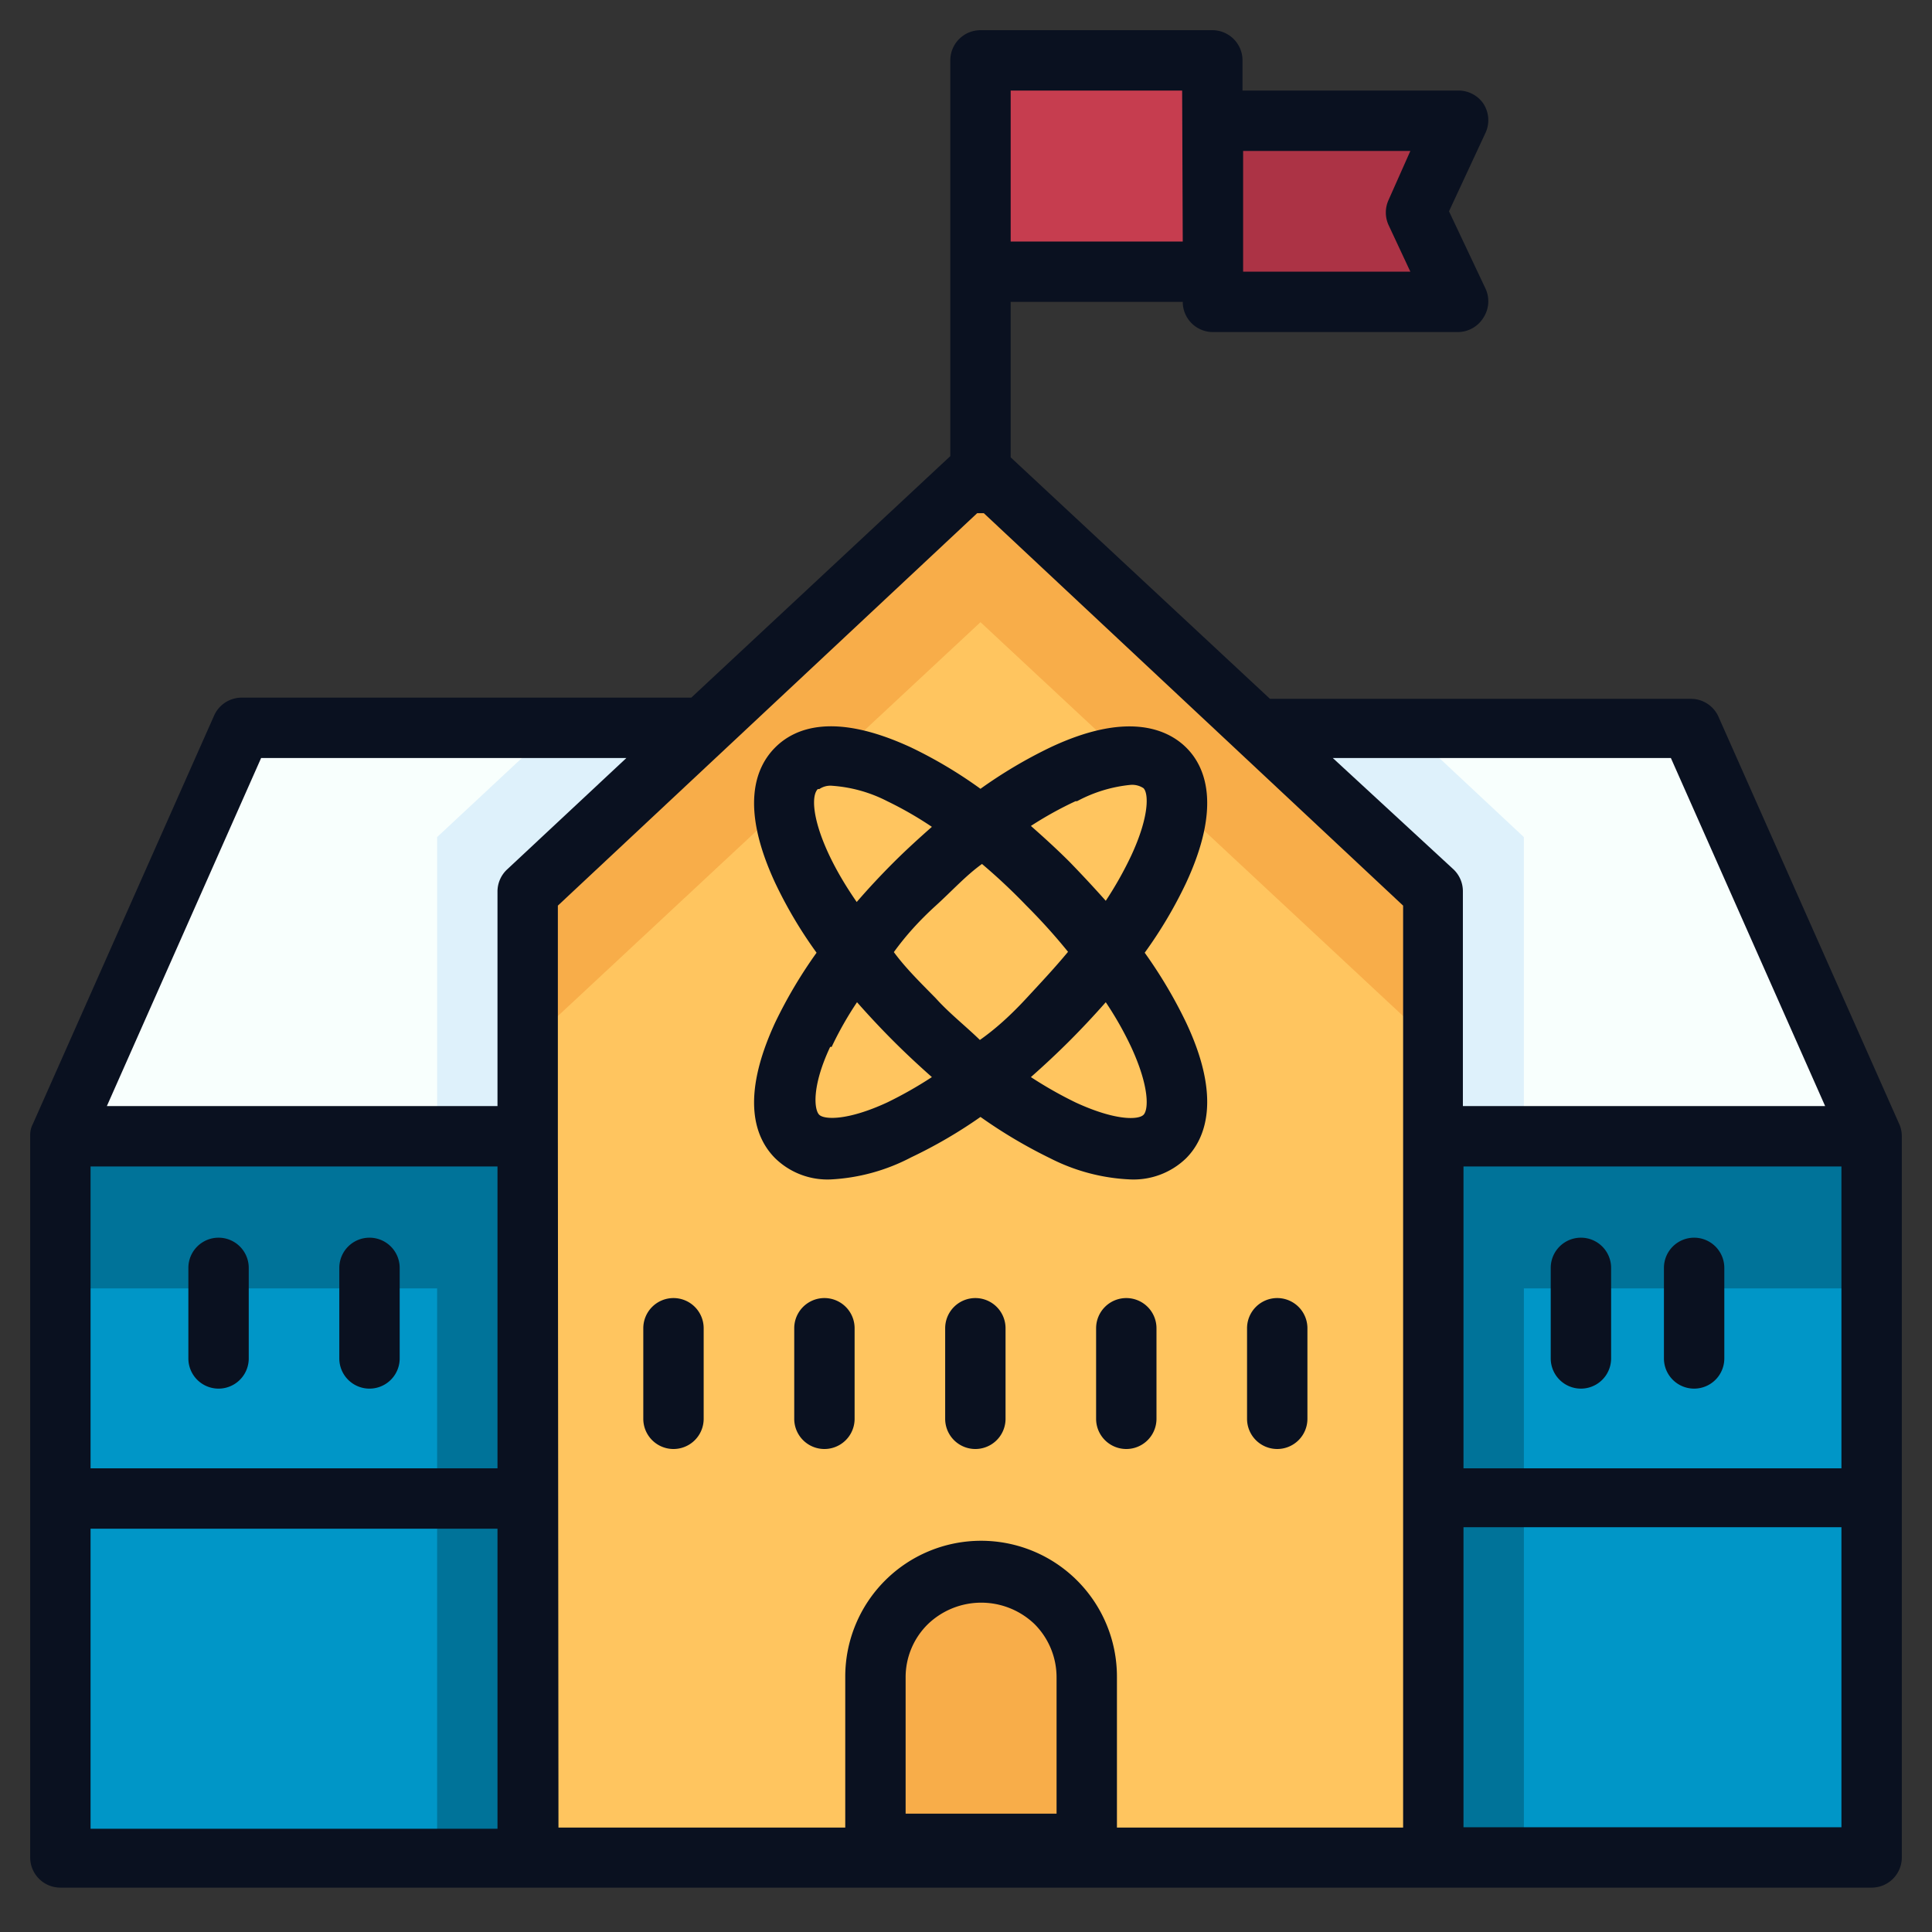 <svg xmlns="http://www.w3.org/2000/svg" viewBox="0 0 64 64"><rect x="0" y="0" width="64" height="64" fill="#333333" stroke="none"/><polygon fill="#f8fffd" fill-rule="evenodd" points="2 37.64 62 37.64 56 24.11 8 24.11 2 37.64"/><polygon fill="#def1fb" fill-rule="evenodd" points="50.48 27.73 50.48 37.64 14.48 37.64 14.48 27.73 18.36 24.11 46.61 24.11 50.48 27.73"/><rect width="15.48" height="23.89" x="2" y="37.64" fill="#0096c7"/><rect width="14.52" height="23.89" x="47.48" y="37.64" fill="#0096c7"/><polygon fill="#ffc55f" fill-rule="evenodd" points="32.48 15.54 47.48 29.53 47.48 61.54 17.48 61.54 17.48 29.53 32.48 15.54"/><polygon fill="#f8ad49" fill-rule="evenodd" points="47.48 34.59 32.48 20.61 17.48 34.59 17.48 29.53 32.48 15.54 47.48 29.53 47.48 34.59"/><rect width="3" height="23.89" x="14.48" y="37.64" fill="#007399"/><rect width="3" height="23.89" x="47.48" y="37.64" fill="#007399"/><path fill="#f8ad49" fill-rule="evenodd" d="M36,55.57a3.5,3.5,0,1,0-7,0v5.51h7Z"/><rect width="7.68" height="7" x="32.48" y="2.03" fill="#c63d4f"/><polygon fill="#ac3345" fill-rule="evenodd" points="48.29 4.04 40.18 4.04 40.18 10.04 48.29 10.04 46.89 7.04 48.29 4.04"/><path fill="#007399" fill-rule="evenodd" d="M47.48,42.68H62v-5H47.48ZM2,42.68H17.48v-5H2Z"/><path fill="#0a1120" d="M62.93,37.27a0,0,0,0,1,0,0h0l-6-13.52a1,1,0,0,0-.92-.6H42.07l-8.59-8V10h5.7a1,1,0,0,0,1,1h8.11a1,1,0,0,0,.84-.46,1,1,0,0,0,.07-1L48,7l1.2-2.58a1,1,0,0,0-.07-1A1,1,0,0,0,48.29,3H41.16V2a1,1,0,0,0-1-1H32.48a1,1,0,0,0-1,1V15.11l-8.58,8H8a1,1,0,0,0-.91.6l-6,13.52h0v0A.78.78,0,0,0,1,37.6s0,0,0,0V61.53a1,1,0,0,0,1,1H62a1,1,0,0,0,1-1V37.64s0,0,0,0A1,1,0,0,0,62.93,37.27ZM48.48,38.64H61v10H48.48Zm6.87-13.53,5.11,11.53h-12V29.53a1,1,0,0,0-.31-.73l-4-3.69ZM41.18,5h5.54L46,6.62a1,1,0,0,0,0,.84L46.72,9H41.18Zm-2,3H33.48V3h5.68ZM8.65,25.11h12.1L16.8,28.8a1,1,0,0,0-.32.73v7.11H3.54ZM3,38.64H16.48v10H3Zm0,12H16.48v9.94H3Zm15.48-13V30L32.37,17l.11,0,.11,0L46.48,30V60.54H37v-5a4.5,4.5,0,1,0-9,0v5h-9.5ZM30,60.08V55.57a2.46,2.46,0,0,1,.74-1.77,2.55,2.55,0,0,1,3.53,0A2.49,2.49,0,0,1,35,55.57v4.51Zm31,.45H48.48V50.59H61Z"/><path fill="#0a1120" d="M7.24 41a1 1 0 0 0-1 1v3a1 1 0 0 0 2 0V42A1 1 0 0 0 7.24 41zM12.24 41a1 1 0 0 0-1 1v3a1 1 0 0 0 2 0V42A1 1 0 0 0 12.24 41zM22.31 43a1 1 0 0 0-1 1v3a1 1 0 0 0 2 0V44A1 1 0 0 0 22.31 43zM32.31 43a1 1 0 0 0-1 1v3a1 1 0 1 0 2 0V44A1 1 0 0 0 32.31 43zM42.31 48a1 1 0 0 0 1-1V44a1 1 0 0 0-2 0v3A1 1 0 0 0 42.31 48zM28.31 47V44a1 1 0 0 0-2 0v3a1 1 0 0 0 2 0zM37.31 43a1 1 0 0 0-1 1v3a1 1 0 0 0 2 0V44A1 1 0 0 0 37.31 43zM52.37 41a1 1 0 0 0-1 1v3a1 1 0 0 0 2 0V42A1 1 0 0 0 52.37 41zM56.12 41a1 1 0 0 0-1 1v3a1 1 0 0 0 2 0V42A1 1 0 0 0 56.12 41zM30.18 38.34A15.79 15.79 0 0 0 32.48 37a16.41 16.41 0 0 0 2.31 1.37 6.43 6.43 0 0 0 2.65.7 2.5 2.5 0 0 0 1.85-.7c.65-.65 1.18-2 0-4.5a15.5 15.5 0 0 0-1.37-2.31 14.55 14.55 0 0 0 1.37-2.31c1.18-2.54.65-3.85 0-4.49s-2-1.18-4.5 0a15.5 15.5 0 0 0-2.31 1.37 14.94 14.94 0 0 0-2.3-1.37c-2.55-1.18-3.85-.65-4.5 0s-1.18 1.95 0 4.49a14.55 14.55 0 0 0 1.37 2.31 15.5 15.5 0 0 0-1.37 2.31c-1.18 2.55-.65 3.85 0 4.5a2.48 2.48 0 0 0 1.84.7A6.43 6.43 0 0 0 30.18 38.34zm7.29-3.66c.61 1.32.58 2.08.41 2.25s-.93.2-2.25-.41a13.38 13.38 0 0 1-1.48-.84c.43-.38.86-.78 1.28-1.2s.82-.85 1.2-1.28A11.26 11.26 0 0 1 37.47 34.68zM31 33.07c-.52-.53-1-1-1.39-1.53C30 31 30.45 30.5 31 30s1-1 1.53-1.38A19.55 19.55 0 0 1 34 30c.5.5.95 1 1.38 1.53-.43.52-.88 1-1.38 1.54s-1 1-1.54 1.38C32 34 31.45 33.57 31 33.07zm4.68-6.53A4.7 4.7 0 0 1 37.45 26a.68.68 0 0 1 .43.11c.17.17.2.93-.41 2.24a12 12 0 0 1-.84 1.49q-.57-.64-1.2-1.29c-.42-.42-.85-.81-1.28-1.19A12.07 12.07 0 0 1 35.63 26.54zm-8.54-.4a.65.65 0 0 1 .43-.11 4.7 4.7 0 0 1 1.82.51 12.07 12.07 0 0 1 1.48.85c-.43.38-.86.77-1.28 1.19s-.83.86-1.21 1.3C27 27.89 26.78 26.45 27.09 26.14zm.41 8.54a11.26 11.26 0 0 1 .84-1.48c.38.43.78.86 1.2 1.28s.85.82 1.28 1.2a13.38 13.38 0 0 1-1.48.84c-1.32.61-2.08.57-2.25.41S26.88 36 27.5 34.68z"/></svg>